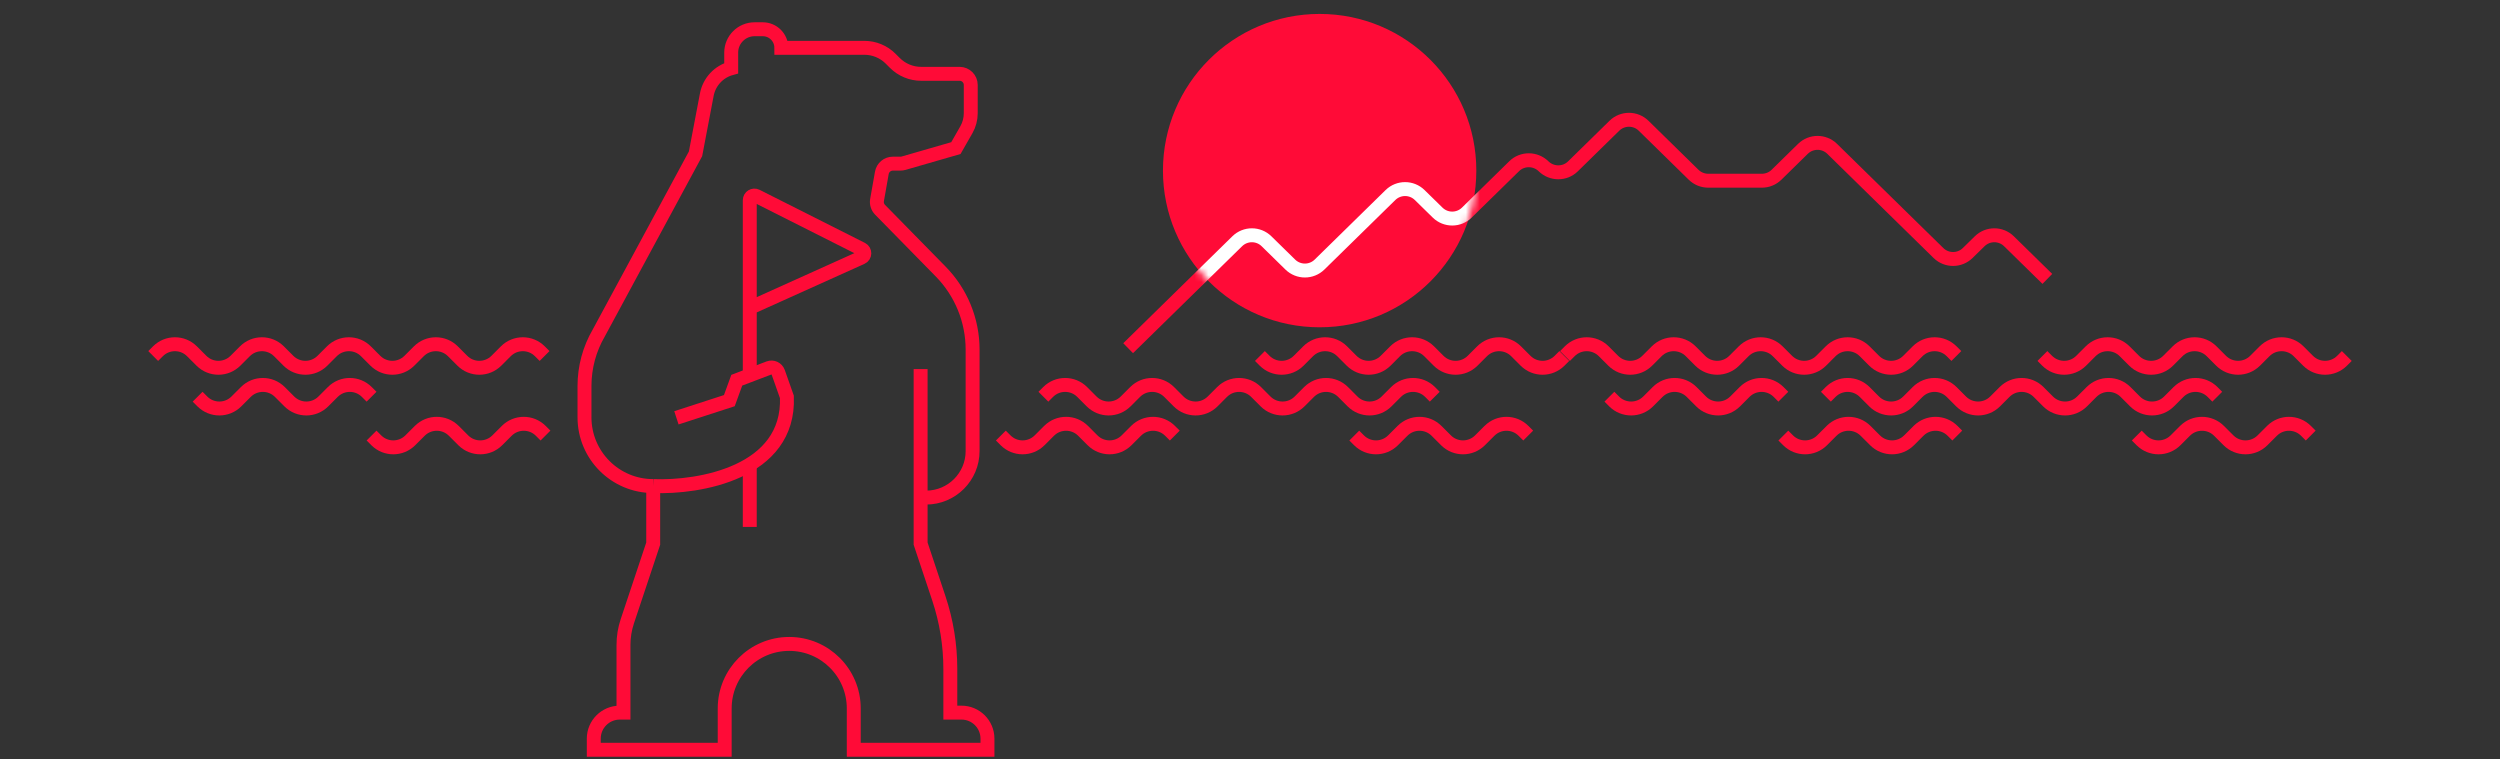 <svg width="359" height="109" viewBox="0 0 359 109" fill="none" xmlns="http://www.w3.org/2000/svg">
<rect x="0" y="0" width="359" height="109" fill="#333333" stroke="none"/>
<g clip-path="url(#clip0_418_9992)">
<path d="M93.8 69.8V78.067L90.081 89.224C89.718 90.312 89.533 91.451 89.533 92.597V102.333H89C86.938 102.333 85.266 104.005 85.266 106.067V107.667H104.066V101.733C104.066 96.615 108.215 92.467 113.333 92.467V92.467C118.451 92.467 122.6 96.615 122.6 101.733V107.667H141.8V106.067C141.8 104.005 140.128 102.333 138.066 102.333H136.466V96.059C136.466 92.62 135.912 89.203 134.824 85.94L132.2 78.067V71.454M93.8 69.8V69.8C88.351 69.8 83.933 65.382 83.933 59.933V55.425C83.933 52.745 84.644 50.113 85.993 47.798V47.798L99.879 22.085L101.497 13.587C101.846 11.759 103.205 10.289 105 9.8V9.8V7.56C105 5.704 106.504 4.2 108.36 4.2H109.533C111.006 4.2 112.2 5.394 112.2 6.867V6.867H124.124C125.538 6.867 126.895 7.428 127.895 8.429L128.504 9.038C129.505 10.038 130.861 10.6 132.276 10.6H137.8C138.683 10.6 139.4 11.316 139.4 12.2V16.259C139.4 17.094 139.182 17.915 138.767 18.64L137.266 21.267L129.751 23.437C129.606 23.479 129.457 23.5 129.307 23.5H128.208C127.432 23.5 126.768 24.057 126.633 24.822L125.943 28.722C125.853 29.231 126.015 29.752 126.377 30.121L135.087 38.999C138.022 41.991 139.666 46.014 139.666 50.205V64.769V64.769C139.666 68.461 136.673 71.454 132.981 71.454H132.2M93.8 69.8C100.378 70.067 113.426 67.88 113 57L111.751 53.461C111.558 52.916 110.955 52.636 110.415 52.842L105.8 54.6L104.733 57.533L97.133 60M132.2 53V71.454" stroke="#FF0B37" stroke-width="2"/>
<path d="M107.667 67V75.667" stroke="#FF0B37" stroke-width="2"/>
<path d="M107.667 54.333V44.218M107.667 44.218V28.749C107.667 28.253 108.19 27.93 108.634 28.154L123.753 35.773C124.253 36.026 124.238 36.746 123.727 36.977L107.667 44.218Z" stroke="#FF0B37" stroke-width="2"/>
<circle cx="189.5" cy="24.5" r="22.5" fill="#FF0B37"/>
<path d="M162 50L177.669 34.643C178.836 33.5 180.703 33.5 181.869 34.643L185.285 37.991C186.451 39.134 188.318 39.134 189.484 37.991L199.669 28.009C200.836 26.866 202.703 26.866 203.869 28.009L206.439 30.527C207.605 31.671 209.472 31.671 210.638 30.527L217.439 23.863C218.605 22.72 220.487 22.735 221.654 23.878V23.878C222.82 25.021 224.703 25.037 225.869 23.893L231.823 18.058C232.99 16.915 234.856 16.915 236.023 18.058L243.202 25.094C243.763 25.643 244.517 25.951 245.302 25.951H253.006C253.791 25.951 254.545 25.643 255.106 25.094L258.9 21.375C260.067 20.232 261.933 20.232 263.1 21.375L272 30.098L278.362 36.332C279.528 37.475 281.395 37.475 282.561 36.332L284.285 34.643C285.451 33.5 287.318 33.5 288.484 34.643L294 40.049" stroke="#FF0B37" stroke-width="2"/>
<mask id="mask0_418_9992" style="mask-type:alpha" maskUnits="userSpaceOnUse" x="167" y="2" width="45" height="45">
<circle cx="189.5" cy="24.5" r="22.5" fill="#FF0B37"/>
</mask>
<g mask="url(#mask0_418_9992)">
<path d="M162 50L177.669 34.643C178.836 33.5 180.703 33.5 181.869 34.643L185.285 37.991C186.451 39.134 188.318 39.134 189.484 37.991L199.669 28.009C200.836 26.866 202.703 26.866 203.869 28.009L206.439 30.527C207.605 31.671 209.472 31.671 210.638 30.527L217.439 23.863C218.605 22.72 220.487 22.735 221.654 23.878V23.878C222.82 25.021 224.703 25.037 225.869 23.893L231.823 18.058C232.99 16.915 234.856 16.915 236.023 18.058L243.202 25.094C243.763 25.643 244.517 25.951 245.302 25.951H253.006C253.791 25.951 254.545 25.643 255.106 25.094L258.9 21.375C260.067 20.232 261.933 20.232 263.1 21.375L272 30.098L278.362 36.332C279.528 37.475 281.395 37.475 282.561 36.332L284.285 34.643C285.451 33.5 287.318 33.5 288.484 34.643L294 40.049" stroke="white" stroke-width="2"/>
</g>
<path d="M78.2 51.122L77.52 50.443C76.171 49.094 73.984 49.094 72.635 50.443L71.276 51.802C69.927 53.151 67.74 53.151 66.391 51.802L65.032 50.443C63.683 49.094 61.495 49.094 60.146 50.443L58.787 51.802C57.438 53.151 55.251 53.151 53.902 51.802L52.543 50.443C51.194 49.094 49.007 49.094 47.657 50.443L46.298 51.802C44.949 53.151 42.762 53.151 41.413 51.802L40.054 50.443C38.705 49.094 36.518 49.094 35.169 50.443L33.809 51.802C32.46 53.151 30.273 53.151 28.924 51.802L27.565 50.443C26.216 49.094 24.029 49.094 22.68 50.443L22 51.122" stroke="#FF0B37" stroke-width="2"/>
<path d="M78.333 62.548L77.654 61.869C76.305 60.52 74.118 60.52 72.769 61.869L71.409 63.228C70.06 64.577 67.873 64.577 66.524 63.228L65.165 61.869C63.816 60.52 61.629 60.52 60.279 61.869L58.92 63.228C57.571 64.577 55.384 64.577 54.035 63.228L53.355 62.548" stroke="#FF0B37" stroke-width="2"/>
<path d="M53.355 56.968L52.675 56.288C51.326 54.939 49.139 54.939 47.79 56.288L46.431 57.648C45.082 58.997 42.895 58.997 41.545 57.648L40.186 56.288C38.837 54.939 36.65 54.939 35.301 56.288L33.942 57.648C32.593 58.997 30.406 58.997 29.057 57.648L28.377 56.968" stroke="#FF0B37" stroke-width="2"/>
<path d="M206.033 56.968L205.354 56.288C204.005 54.939 201.817 54.939 200.468 56.288L199.109 57.648C197.76 58.997 195.573 58.997 194.224 57.648L192.865 56.288C191.516 54.939 189.328 54.939 187.979 56.288L186.62 57.648C185.271 58.997 183.084 58.997 181.735 57.648L180.376 56.288C179.027 54.939 176.839 54.939 175.49 56.288L174.131 57.648C172.782 58.997 170.595 58.997 169.246 57.648L167.887 56.288C166.538 54.939 164.351 54.939 163.002 56.288L161.642 57.648C160.293 58.997 158.106 58.997 156.757 57.648L155.398 56.288C154.049 54.939 151.862 54.939 150.513 56.288L149.833 56.968" stroke="#FF0B37" stroke-width="2"/>
<path d="M168.7 62.548L168.02 61.869C166.671 60.52 164.484 60.52 163.135 61.869L161.775 63.228C160.426 64.577 158.239 64.577 156.89 63.228L155.531 61.869C154.182 60.52 151.995 60.52 150.646 61.869L149.287 63.228C147.938 64.577 145.75 64.577 144.401 63.228L143.722 62.548" stroke="#FF0B37" stroke-width="2"/>
<path d="M219.452 62.548L218.773 61.869C217.424 60.52 215.237 60.52 213.888 61.869L212.528 63.228C211.179 64.577 208.992 64.577 207.643 63.228L206.284 61.869C204.935 60.52 202.748 60.52 201.399 61.869L200.039 63.228C198.69 64.577 196.503 64.577 195.154 63.228L194.475 62.548" stroke="#FF0B37" stroke-width="2"/>
<path d="M224.634 51.122L223.954 51.802C222.605 53.151 220.418 53.151 219.069 51.802L217.71 50.443C216.361 49.094 214.174 49.094 212.825 50.443L211.466 51.802C210.117 53.151 207.929 53.151 206.58 51.802L205.221 50.443C203.872 49.094 201.685 49.094 200.336 50.443L198.977 51.802C197.628 53.151 195.44 53.151 194.091 51.802L192.732 50.443C191.383 49.094 189.196 49.094 187.847 50.443L186.488 51.802C185.139 53.151 182.951 53.151 181.602 51.802L180.923 51.122" stroke="#FF0B37" stroke-width="2"/>
<path d="M280.933 51.122L280.253 50.443C278.904 49.094 276.717 49.094 275.368 50.443L274.009 51.802C272.659 53.151 270.472 53.151 269.123 51.802L267.764 50.443C266.415 49.094 264.228 49.094 262.879 50.443L261.52 51.802C260.171 53.151 257.983 53.151 256.634 51.802L255.275 50.443C253.926 49.094 251.739 49.094 250.39 50.443L249.031 51.802C247.682 53.151 245.494 53.151 244.145 51.802L242.786 50.443C241.437 49.094 239.25 49.094 237.901 50.443L236.542 51.802C235.193 53.151 233.006 53.151 231.656 51.802L230.297 50.443C228.948 49.094 226.761 49.094 225.412 50.443L224.732 51.122" stroke="#FF0B37" stroke-width="2"/>
<path d="M318.399 56.968L317.72 56.288C316.371 54.939 314.184 54.939 312.835 56.288L311.475 57.648C310.126 58.997 307.939 58.997 306.59 57.648L305.231 56.288C303.882 54.939 301.695 54.939 300.346 56.288L298.986 57.648C297.637 58.997 295.45 58.997 294.101 57.648L292.742 56.288C291.393 54.939 289.206 54.939 287.857 56.288L286.497 57.648C285.148 58.997 282.961 58.997 281.612 57.648L280.253 56.288C278.904 54.939 276.717 54.939 275.368 56.288L274.009 57.648C272.66 58.997 270.472 58.997 269.123 57.648L267.764 56.288C266.415 54.939 264.228 54.939 262.879 56.288L262.199 56.968" stroke="#FF0B37" stroke-width="2"/>
<path d="M281.066 62.548L280.386 61.869C279.037 60.52 276.85 60.52 275.501 61.869L274.142 63.228C272.793 64.577 270.605 64.577 269.256 63.228L267.897 61.869C266.548 60.52 264.361 60.52 263.012 61.869L261.653 63.228C260.304 64.577 258.117 64.577 256.768 63.228L256.088 62.548" stroke="#FF0B37" stroke-width="2"/>
<path d="M256.087 56.968L255.408 56.288C254.059 54.939 251.871 54.939 250.522 56.288L249.163 57.648C247.814 58.997 245.627 58.997 244.278 57.648L242.919 56.288C241.57 54.939 239.382 54.939 238.033 56.288L236.674 57.648C235.325 58.997 233.138 58.997 231.789 57.648L231.109 56.968" stroke="#FF0B37" stroke-width="2"/>
<path d="M331.819 62.548L331.139 61.869C329.79 60.52 327.603 60.52 326.254 61.869L324.895 63.228C323.546 64.577 321.358 64.577 320.009 63.228L318.65 61.869C317.301 60.52 315.114 60.52 313.765 61.869L312.406 63.228C311.057 64.577 308.869 64.577 307.52 63.228L306.841 62.548" stroke="#FF0B37" stroke-width="2"/>
<path d="M337 51.122L336.321 51.802C334.972 53.151 332.784 53.151 331.435 51.802L330.076 50.443C328.727 49.094 326.54 49.094 325.191 50.443L323.832 51.802C322.483 53.151 320.296 53.151 318.947 51.802L317.587 50.443C316.238 49.094 314.051 49.094 312.702 50.443L311.343 51.802C309.994 53.151 307.807 53.151 306.458 51.802L305.098 50.443C303.749 49.094 301.562 49.094 300.213 50.443L298.854 51.802C297.505 53.151 295.318 53.151 293.969 51.802L293.289 51.122" stroke="#FF0B37" stroke-width="2"/>
</g>
<defs>
<clipPath id="clip0_418_9992">
<rect width="359" height="109" fill="white"/>
</clipPath>
</defs>
</svg>
